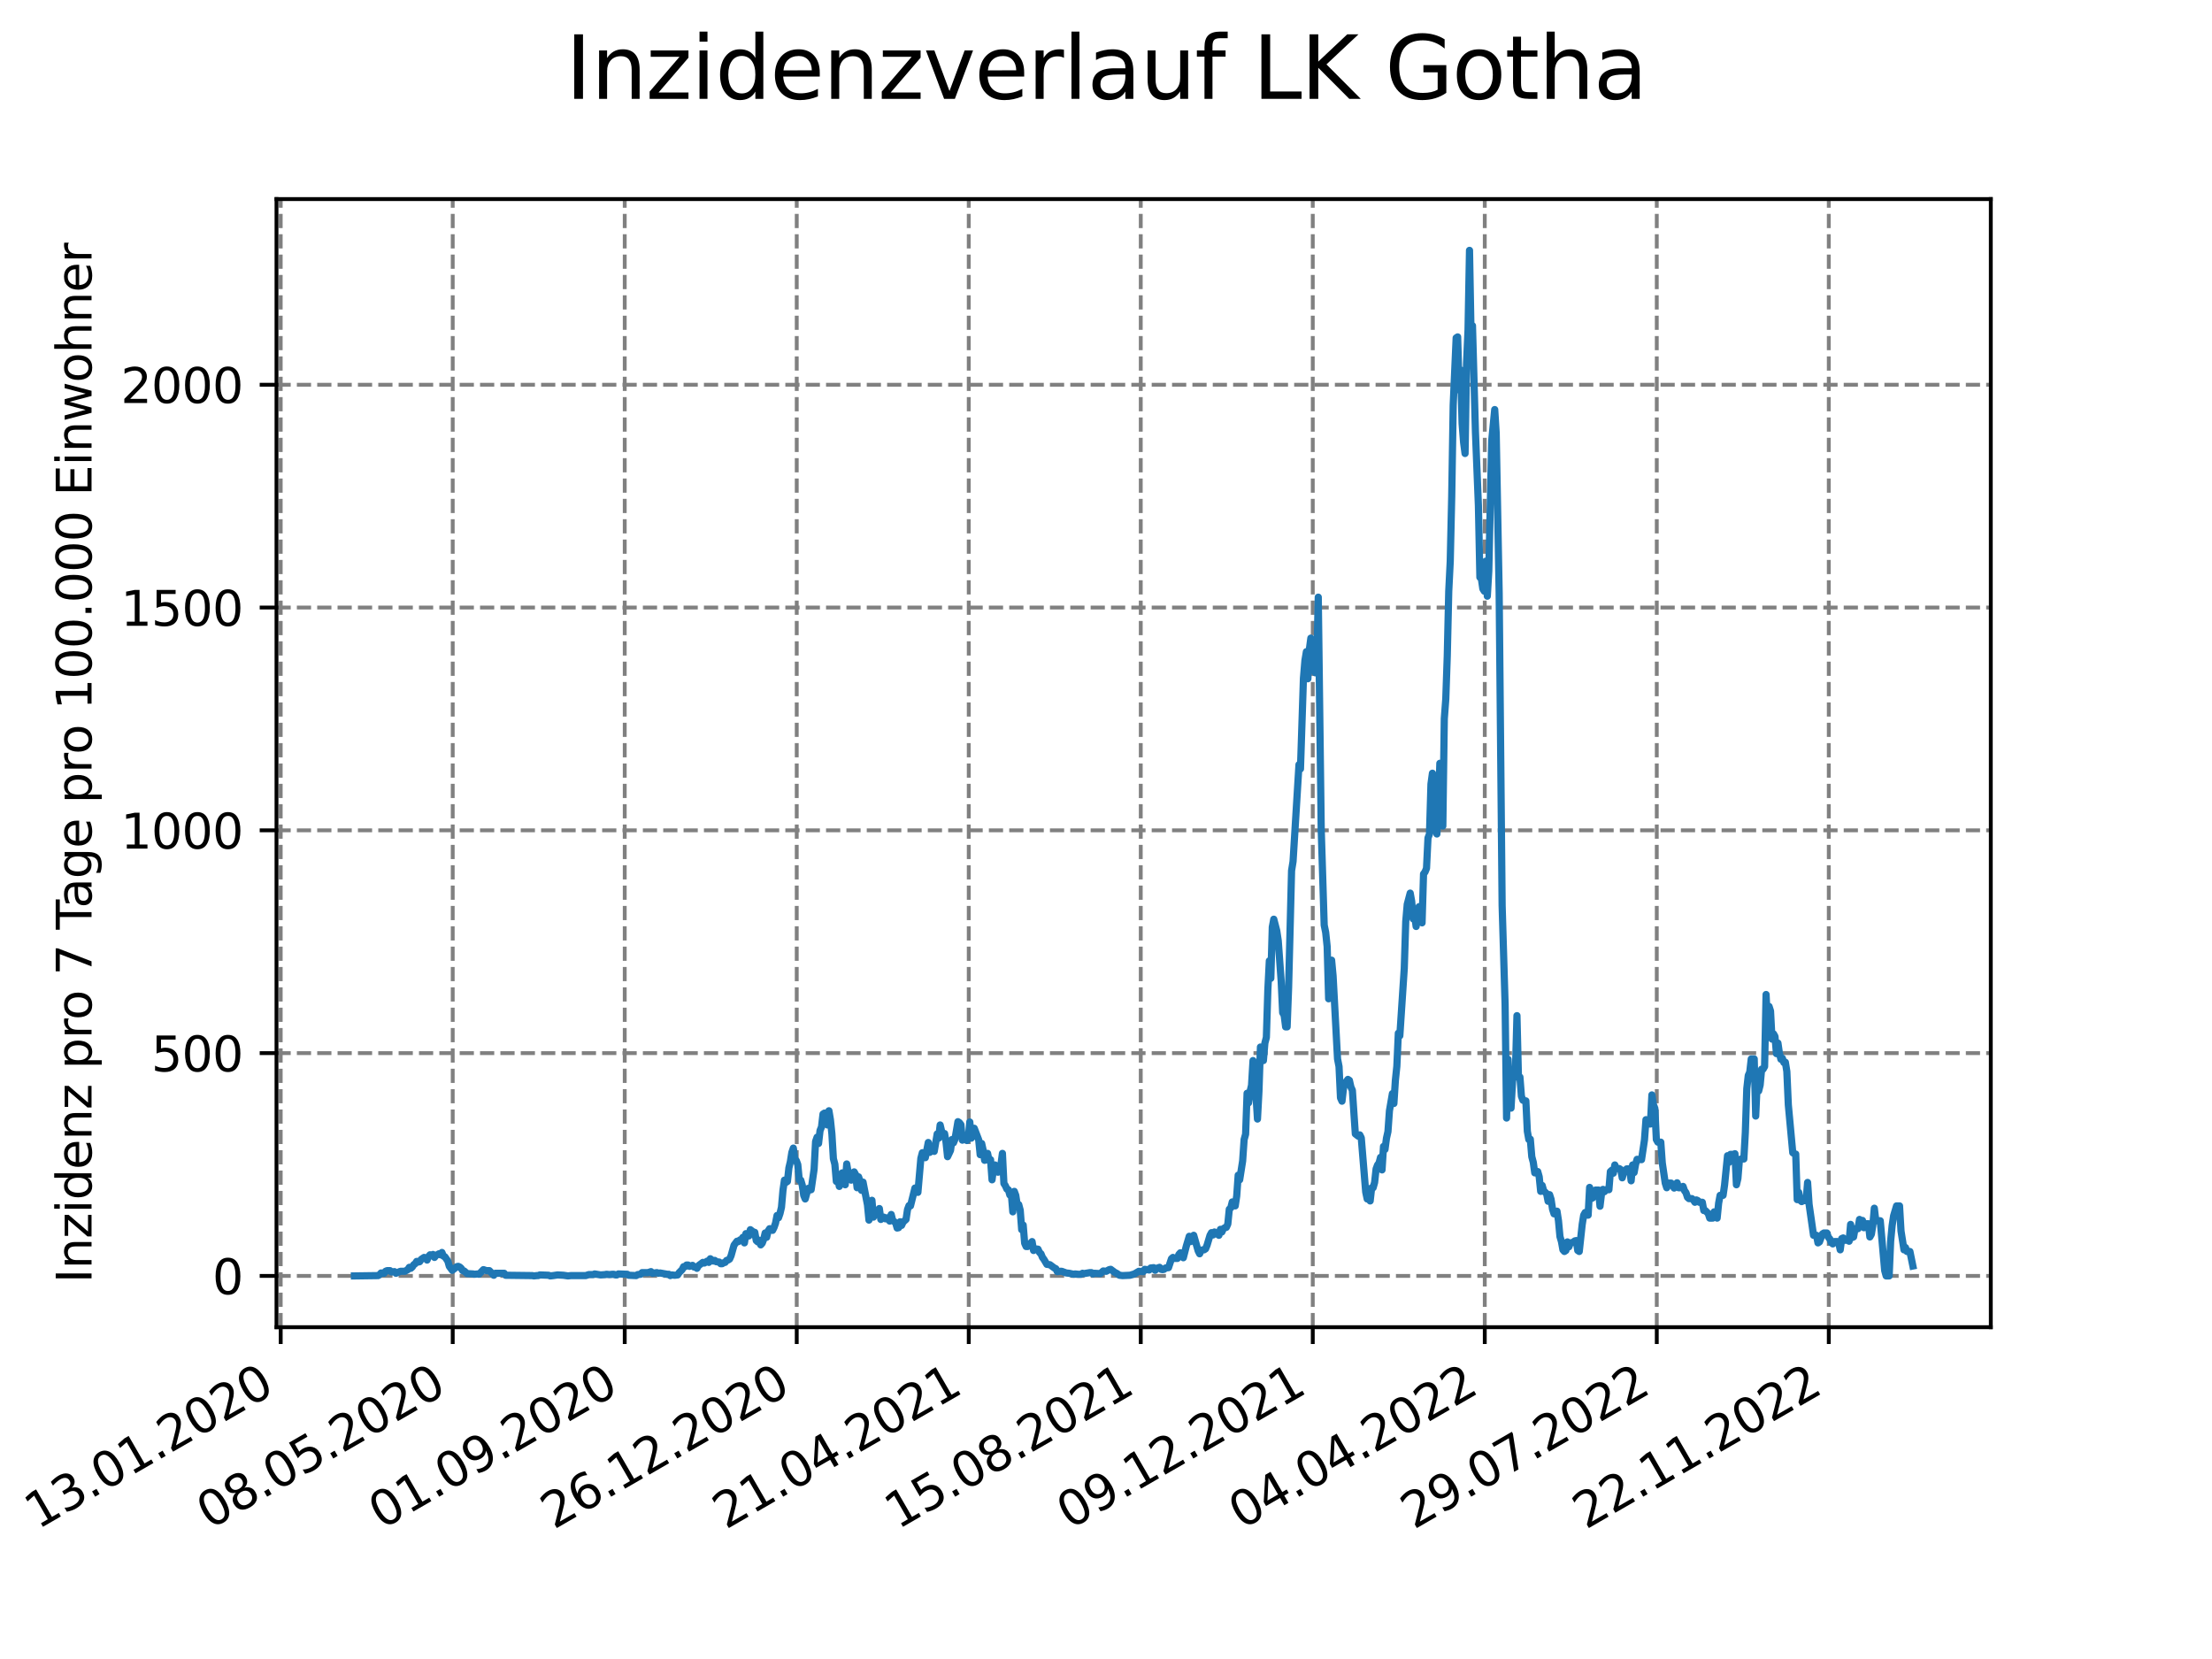 <?xml version="1.0" encoding="utf-8" standalone="no"?>
<!DOCTYPE svg PUBLIC "-//W3C//DTD SVG 1.1//EN"
  "http://www.w3.org/Graphics/SVG/1.1/DTD/svg11.dtd">
<svg xmlns:xlink="http://www.w3.org/1999/xlink" width="460.8pt" height="345.6pt" viewBox="0 0 460.8 345.6" xmlns="http://www.w3.org/2000/svg" version="1.1">
 <defs>
  <style type="text/css">*{stroke-linejoin: round; stroke-linecap: butt}</style>
 </defs>
 <g id="figure_1">
  <g id="patch_1">
   <path d="M 0 345.6 
L 460.8 345.6 
L 460.8 0 
L 0 0 
z
" style="fill: #ffffff"/>
  </g>
  <g id="axes_1">
   <g id="patch_2">
    <path d="M 57.6 276.48 
L 414.72 276.48 
L 414.72 41.472 
L 57.6 41.472 
z
" style="fill: #ffffff"/>
   </g>
   <g id="matplotlib.axis_1">
    <g id="xtick_1">
     <g id="line2d_1">
      <path d="M 58.478 276.48 
L 58.478 41.472 
" clip-path="url(#p2654a77646)" style="fill: none; stroke-dasharray: 2.96,1.28; stroke-dashoffset: 0; stroke: #808080; stroke-width: 0.8"/>
     </g>
     <g id="line2d_2">
      <defs>
       <path id="m4f99390a90" d="M 0 0 
L 0 3.5 
" style="stroke: #000000; stroke-width: 0.8"/>
      </defs>
      <g>
       <use xlink:href="#m4f99390a90" x="58.478" y="276.48" style="stroke: #000000; stroke-width: 0.8"/>
      </g>
     </g>
     <g id="text_1">
      <!-- 13.01.2020 -->
      <g transform="translate(7.853 318.689) rotate(-30) scale(0.1 -0.1)">
       <defs>
        <path id="DejaVuSans-31" d="M 794 531 
L 1825 531 
L 1825 4091 
L 703 3866 
L 703 4441 
L 1819 4666 
L 2450 4666 
L 2450 531 
L 3481 531 
L 3481 0 
L 794 0 
L 794 531 
z
" transform="scale(0.016)"/>
        <path id="DejaVuSans-33" d="M 2597 2516 
Q 3050 2419 3304 2112 
Q 3559 1806 3559 1356 
Q 3559 666 3084 287 
Q 2609 -91 1734 -91 
Q 1441 -91 1130 -33 
Q 819 25 488 141 
L 488 750 
Q 750 597 1062 519 
Q 1375 441 1716 441 
Q 2309 441 2620 675 
Q 2931 909 2931 1356 
Q 2931 1769 2642 2001 
Q 2353 2234 1838 2234 
L 1294 2234 
L 1294 2753 
L 1863 2753 
Q 2328 2753 2575 2939 
Q 2822 3125 2822 3475 
Q 2822 3834 2567 4026 
Q 2313 4219 1838 4219 
Q 1578 4219 1281 4162 
Q 984 4106 628 3988 
L 628 4550 
Q 988 4650 1302 4700 
Q 1616 4750 1894 4750 
Q 2613 4750 3031 4423 
Q 3450 4097 3450 3541 
Q 3450 3153 3228 2886 
Q 3006 2619 2597 2516 
z
" transform="scale(0.016)"/>
        <path id="DejaVuSans-2e" d="M 684 794 
L 1344 794 
L 1344 0 
L 684 0 
L 684 794 
z
" transform="scale(0.016)"/>
        <path id="DejaVuSans-30" d="M 2034 4250 
Q 1547 4250 1301 3770 
Q 1056 3291 1056 2328 
Q 1056 1369 1301 889 
Q 1547 409 2034 409 
Q 2525 409 2770 889 
Q 3016 1369 3016 2328 
Q 3016 3291 2770 3770 
Q 2525 4250 2034 4250 
z
M 2034 4750 
Q 2819 4750 3233 4129 
Q 3647 3509 3647 2328 
Q 3647 1150 3233 529 
Q 2819 -91 2034 -91 
Q 1250 -91 836 529 
Q 422 1150 422 2328 
Q 422 3509 836 4129 
Q 1250 4750 2034 4750 
z
" transform="scale(0.016)"/>
        <path id="DejaVuSans-32" d="M 1228 531 
L 3431 531 
L 3431 0 
L 469 0 
L 469 531 
Q 828 903 1448 1529 
Q 2069 2156 2228 2338 
Q 2531 2678 2651 2914 
Q 2772 3150 2772 3378 
Q 2772 3750 2511 3984 
Q 2250 4219 1831 4219 
Q 1534 4219 1204 4116 
Q 875 4013 500 3803 
L 500 4441 
Q 881 4594 1212 4672 
Q 1544 4750 1819 4750 
Q 2544 4750 2975 4387 
Q 3406 4025 3406 3419 
Q 3406 3131 3298 2873 
Q 3191 2616 2906 2266 
Q 2828 2175 2409 1742 
Q 1991 1309 1228 531 
z
" transform="scale(0.016)"/>
       </defs>
       <use xlink:href="#DejaVuSans-31"/>
       <use xlink:href="#DejaVuSans-33" x="63.623"/>
       <use xlink:href="#DejaVuSans-2e" x="127.246"/>
       <use xlink:href="#DejaVuSans-30" x="159.033"/>
       <use xlink:href="#DejaVuSans-31" x="222.656"/>
       <use xlink:href="#DejaVuSans-2e" x="286.279"/>
       <use xlink:href="#DejaVuSans-32" x="318.066"/>
       <use xlink:href="#DejaVuSans-30" x="381.689"/>
       <use xlink:href="#DejaVuSans-32" x="445.312"/>
       <use xlink:href="#DejaVuSans-30" x="508.936"/>
      </g>
     </g>
    </g>
    <g id="xtick_2">
     <g id="line2d_3">
      <path d="M 94.31 276.48 
L 94.31 41.472 
" clip-path="url(#p2654a77646)" style="fill: none; stroke-dasharray: 2.96,1.28; stroke-dashoffset: 0; stroke: #808080; stroke-width: 0.8"/>
     </g>
     <g id="line2d_4">
      <g>
       <use xlink:href="#m4f99390a90" x="94.31" y="276.48" style="stroke: #000000; stroke-width: 0.8"/>
      </g>
     </g>
     <g id="text_2">
      <!-- 08.05.2020 -->
      <g transform="translate(43.685 318.689) rotate(-30) scale(0.1 -0.1)">
       <defs>
        <path id="DejaVuSans-38" d="M 2034 2216 
Q 1584 2216 1326 1975 
Q 1069 1734 1069 1313 
Q 1069 891 1326 650 
Q 1584 409 2034 409 
Q 2484 409 2743 651 
Q 3003 894 3003 1313 
Q 3003 1734 2745 1975 
Q 2488 2216 2034 2216 
z
M 1403 2484 
Q 997 2584 770 2862 
Q 544 3141 544 3541 
Q 544 4100 942 4425 
Q 1341 4750 2034 4750 
Q 2731 4750 3128 4425 
Q 3525 4100 3525 3541 
Q 3525 3141 3298 2862 
Q 3072 2584 2669 2484 
Q 3125 2378 3379 2068 
Q 3634 1759 3634 1313 
Q 3634 634 3220 271 
Q 2806 -91 2034 -91 
Q 1263 -91 848 271 
Q 434 634 434 1313 
Q 434 1759 690 2068 
Q 947 2378 1403 2484 
z
M 1172 3481 
Q 1172 3119 1398 2916 
Q 1625 2713 2034 2713 
Q 2441 2713 2670 2916 
Q 2900 3119 2900 3481 
Q 2900 3844 2670 4047 
Q 2441 4250 2034 4250 
Q 1625 4250 1398 4047 
Q 1172 3844 1172 3481 
z
" transform="scale(0.016)"/>
        <path id="DejaVuSans-35" d="M 691 4666 
L 3169 4666 
L 3169 4134 
L 1269 4134 
L 1269 2991 
Q 1406 3038 1543 3061 
Q 1681 3084 1819 3084 
Q 2600 3084 3056 2656 
Q 3513 2228 3513 1497 
Q 3513 744 3044 326 
Q 2575 -91 1722 -91 
Q 1428 -91 1123 -41 
Q 819 9 494 109 
L 494 744 
Q 775 591 1075 516 
Q 1375 441 1709 441 
Q 2250 441 2565 725 
Q 2881 1009 2881 1497 
Q 2881 1984 2565 2268 
Q 2250 2553 1709 2553 
Q 1456 2553 1204 2497 
Q 953 2441 691 2322 
L 691 4666 
z
" transform="scale(0.016)"/>
       </defs>
       <use xlink:href="#DejaVuSans-30"/>
       <use xlink:href="#DejaVuSans-38" x="63.623"/>
       <use xlink:href="#DejaVuSans-2e" x="127.246"/>
       <use xlink:href="#DejaVuSans-30" x="159.033"/>
       <use xlink:href="#DejaVuSans-35" x="222.656"/>
       <use xlink:href="#DejaVuSans-2e" x="286.279"/>
       <use xlink:href="#DejaVuSans-32" x="318.066"/>
       <use xlink:href="#DejaVuSans-30" x="381.689"/>
       <use xlink:href="#DejaVuSans-32" x="445.312"/>
       <use xlink:href="#DejaVuSans-30" x="508.936"/>
      </g>
     </g>
    </g>
    <g id="xtick_3">
     <g id="line2d_5">
      <path d="M 130.143 276.48 
L 130.143 41.472 
" clip-path="url(#p2654a77646)" style="fill: none; stroke-dasharray: 2.96,1.28; stroke-dashoffset: 0; stroke: #808080; stroke-width: 0.8"/>
     </g>
     <g id="line2d_6">
      <g>
       <use xlink:href="#m4f99390a90" x="130.143" y="276.48" style="stroke: #000000; stroke-width: 0.8"/>
      </g>
     </g>
     <g id="text_3">
      <!-- 01.09.2020 -->
      <g transform="translate(79.518 318.689) rotate(-30) scale(0.1 -0.1)">
       <defs>
        <path id="DejaVuSans-39" d="M 703 97 
L 703 672 
Q 941 559 1184 500 
Q 1428 441 1663 441 
Q 2288 441 2617 861 
Q 2947 1281 2994 2138 
Q 2813 1869 2534 1725 
Q 2256 1581 1919 1581 
Q 1219 1581 811 2004 
Q 403 2428 403 3163 
Q 403 3881 828 4315 
Q 1253 4750 1959 4750 
Q 2769 4750 3195 4129 
Q 3622 3509 3622 2328 
Q 3622 1225 3098 567 
Q 2575 -91 1691 -91 
Q 1453 -91 1209 -44 
Q 966 3 703 97 
z
M 1959 2075 
Q 2384 2075 2632 2365 
Q 2881 2656 2881 3163 
Q 2881 3666 2632 3958 
Q 2384 4250 1959 4250 
Q 1534 4250 1286 3958 
Q 1038 3666 1038 3163 
Q 1038 2656 1286 2365 
Q 1534 2075 1959 2075 
z
" transform="scale(0.016)"/>
       </defs>
       <use xlink:href="#DejaVuSans-30"/>
       <use xlink:href="#DejaVuSans-31" x="63.623"/>
       <use xlink:href="#DejaVuSans-2e" x="127.246"/>
       <use xlink:href="#DejaVuSans-30" x="159.033"/>
       <use xlink:href="#DejaVuSans-39" x="222.656"/>
       <use xlink:href="#DejaVuSans-2e" x="286.279"/>
       <use xlink:href="#DejaVuSans-32" x="318.066"/>
       <use xlink:href="#DejaVuSans-30" x="381.689"/>
       <use xlink:href="#DejaVuSans-32" x="445.312"/>
       <use xlink:href="#DejaVuSans-30" x="508.936"/>
      </g>
     </g>
    </g>
    <g id="xtick_4">
     <g id="line2d_7">
      <path d="M 165.975 276.48 
L 165.975 41.472 
" clip-path="url(#p2654a77646)" style="fill: none; stroke-dasharray: 2.96,1.28; stroke-dashoffset: 0; stroke: #808080; stroke-width: 0.8"/>
     </g>
     <g id="line2d_8">
      <g>
       <use xlink:href="#m4f99390a90" x="165.975" y="276.48" style="stroke: #000000; stroke-width: 0.8"/>
      </g>
     </g>
     <g id="text_4">
      <!-- 26.12.2020 -->
      <g transform="translate(115.35 318.689) rotate(-30) scale(0.1 -0.1)">
       <defs>
        <path id="DejaVuSans-36" d="M 2113 2584 
Q 1688 2584 1439 2293 
Q 1191 2003 1191 1497 
Q 1191 994 1439 701 
Q 1688 409 2113 409 
Q 2538 409 2786 701 
Q 3034 994 3034 1497 
Q 3034 2003 2786 2293 
Q 2538 2584 2113 2584 
z
M 3366 4563 
L 3366 3988 
Q 3128 4100 2886 4159 
Q 2644 4219 2406 4219 
Q 1781 4219 1451 3797 
Q 1122 3375 1075 2522 
Q 1259 2794 1537 2939 
Q 1816 3084 2150 3084 
Q 2853 3084 3261 2657 
Q 3669 2231 3669 1497 
Q 3669 778 3244 343 
Q 2819 -91 2113 -91 
Q 1303 -91 875 529 
Q 447 1150 447 2328 
Q 447 3434 972 4092 
Q 1497 4750 2381 4750 
Q 2619 4750 2861 4703 
Q 3103 4656 3366 4563 
z
" transform="scale(0.016)"/>
       </defs>
       <use xlink:href="#DejaVuSans-32"/>
       <use xlink:href="#DejaVuSans-36" x="63.623"/>
       <use xlink:href="#DejaVuSans-2e" x="127.246"/>
       <use xlink:href="#DejaVuSans-31" x="159.033"/>
       <use xlink:href="#DejaVuSans-32" x="222.656"/>
       <use xlink:href="#DejaVuSans-2e" x="286.279"/>
       <use xlink:href="#DejaVuSans-32" x="318.066"/>
       <use xlink:href="#DejaVuSans-30" x="381.689"/>
       <use xlink:href="#DejaVuSans-32" x="445.312"/>
       <use xlink:href="#DejaVuSans-30" x="508.936"/>
      </g>
     </g>
    </g>
    <g id="xtick_5">
     <g id="line2d_9">
      <path d="M 201.808 276.48 
L 201.808 41.472 
" clip-path="url(#p2654a77646)" style="fill: none; stroke-dasharray: 2.96,1.28; stroke-dashoffset: 0; stroke: #808080; stroke-width: 0.8"/>
     </g>
     <g id="line2d_10">
      <g>
       <use xlink:href="#m4f99390a90" x="201.808" y="276.48" style="stroke: #000000; stroke-width: 0.8"/>
      </g>
     </g>
     <g id="text_5">
      <!-- 21.04.2021 -->
      <g transform="translate(151.182 318.689) rotate(-30) scale(0.1 -0.1)">
       <defs>
        <path id="DejaVuSans-34" d="M 2419 4116 
L 825 1625 
L 2419 1625 
L 2419 4116 
z
M 2253 4666 
L 3047 4666 
L 3047 1625 
L 3713 1625 
L 3713 1100 
L 3047 1100 
L 3047 0 
L 2419 0 
L 2419 1100 
L 313 1100 
L 313 1709 
L 2253 4666 
z
" transform="scale(0.016)"/>
       </defs>
       <use xlink:href="#DejaVuSans-32"/>
       <use xlink:href="#DejaVuSans-31" x="63.623"/>
       <use xlink:href="#DejaVuSans-2e" x="127.246"/>
       <use xlink:href="#DejaVuSans-30" x="159.033"/>
       <use xlink:href="#DejaVuSans-34" x="222.656"/>
       <use xlink:href="#DejaVuSans-2e" x="286.279"/>
       <use xlink:href="#DejaVuSans-32" x="318.066"/>
       <use xlink:href="#DejaVuSans-30" x="381.689"/>
       <use xlink:href="#DejaVuSans-32" x="445.312"/>
       <use xlink:href="#DejaVuSans-31" x="508.936"/>
      </g>
     </g>
    </g>
    <g id="xtick_6">
     <g id="line2d_11">
      <path d="M 237.64 276.48 
L 237.64 41.472 
" clip-path="url(#p2654a77646)" style="fill: none; stroke-dasharray: 2.96,1.28; stroke-dashoffset: 0; stroke: #808080; stroke-width: 0.8"/>
     </g>
     <g id="line2d_12">
      <g>
       <use xlink:href="#m4f99390a90" x="237.64" y="276.48" style="stroke: #000000; stroke-width: 0.8"/>
      </g>
     </g>
     <g id="text_6">
      <!-- 15.08.2021 -->
      <g transform="translate(187.015 318.689) rotate(-30) scale(0.1 -0.1)">
       <use xlink:href="#DejaVuSans-31"/>
       <use xlink:href="#DejaVuSans-35" x="63.623"/>
       <use xlink:href="#DejaVuSans-2e" x="127.246"/>
       <use xlink:href="#DejaVuSans-30" x="159.033"/>
       <use xlink:href="#DejaVuSans-38" x="222.656"/>
       <use xlink:href="#DejaVuSans-2e" x="286.279"/>
       <use xlink:href="#DejaVuSans-32" x="318.066"/>
       <use xlink:href="#DejaVuSans-30" x="381.689"/>
       <use xlink:href="#DejaVuSans-32" x="445.312"/>
       <use xlink:href="#DejaVuSans-31" x="508.936"/>
      </g>
     </g>
    </g>
    <g id="xtick_7">
     <g id="line2d_13">
      <path d="M 273.473 276.48 
L 273.473 41.472 
" clip-path="url(#p2654a77646)" style="fill: none; stroke-dasharray: 2.96,1.28; stroke-dashoffset: 0; stroke: #808080; stroke-width: 0.8"/>
     </g>
     <g id="line2d_14">
      <g>
       <use xlink:href="#m4f99390a90" x="273.473" y="276.48" style="stroke: #000000; stroke-width: 0.8"/>
      </g>
     </g>
     <g id="text_7">
      <!-- 09.12.2021 -->
      <g transform="translate(222.847 318.689) rotate(-30) scale(0.1 -0.1)">
       <use xlink:href="#DejaVuSans-30"/>
       <use xlink:href="#DejaVuSans-39" x="63.623"/>
       <use xlink:href="#DejaVuSans-2e" x="127.246"/>
       <use xlink:href="#DejaVuSans-31" x="159.033"/>
       <use xlink:href="#DejaVuSans-32" x="222.656"/>
       <use xlink:href="#DejaVuSans-2e" x="286.279"/>
       <use xlink:href="#DejaVuSans-32" x="318.066"/>
       <use xlink:href="#DejaVuSans-30" x="381.689"/>
       <use xlink:href="#DejaVuSans-32" x="445.312"/>
       <use xlink:href="#DejaVuSans-31" x="508.936"/>
      </g>
     </g>
    </g>
    <g id="xtick_8">
     <g id="line2d_15">
      <path d="M 309.305 276.48 
L 309.305 41.472 
" clip-path="url(#p2654a77646)" style="fill: none; stroke-dasharray: 2.96,1.28; stroke-dashoffset: 0; stroke: #808080; stroke-width: 0.8"/>
     </g>
     <g id="line2d_16">
      <g>
       <use xlink:href="#m4f99390a90" x="309.305" y="276.48" style="stroke: #000000; stroke-width: 0.8"/>
      </g>
     </g>
     <g id="text_8">
      <!-- 04.04.2022 -->
      <g transform="translate(258.68 318.689) rotate(-30) scale(0.1 -0.1)">
       <use xlink:href="#DejaVuSans-30"/>
       <use xlink:href="#DejaVuSans-34" x="63.623"/>
       <use xlink:href="#DejaVuSans-2e" x="127.246"/>
       <use xlink:href="#DejaVuSans-30" x="159.033"/>
       <use xlink:href="#DejaVuSans-34" x="222.656"/>
       <use xlink:href="#DejaVuSans-2e" x="286.279"/>
       <use xlink:href="#DejaVuSans-32" x="318.066"/>
       <use xlink:href="#DejaVuSans-30" x="381.689"/>
       <use xlink:href="#DejaVuSans-32" x="445.312"/>
       <use xlink:href="#DejaVuSans-32" x="508.936"/>
      </g>
     </g>
    </g>
    <g id="xtick_9">
     <g id="line2d_17">
      <path d="M 345.138 276.48 
L 345.138 41.472 
" clip-path="url(#p2654a77646)" style="fill: none; stroke-dasharray: 2.96,1.28; stroke-dashoffset: 0; stroke: #808080; stroke-width: 0.8"/>
     </g>
     <g id="line2d_18">
      <g>
       <use xlink:href="#m4f99390a90" x="345.138" y="276.48" style="stroke: #000000; stroke-width: 0.8"/>
      </g>
     </g>
     <g id="text_9">
      <!-- 29.07.2022 -->
      <g transform="translate(294.512 318.689) rotate(-30) scale(0.1 -0.1)">
       <defs>
        <path id="DejaVuSans-37" d="M 525 4666 
L 3525 4666 
L 3525 4397 
L 1831 0 
L 1172 0 
L 2766 4134 
L 525 4134 
L 525 4666 
z
" transform="scale(0.016)"/>
       </defs>
       <use xlink:href="#DejaVuSans-32"/>
       <use xlink:href="#DejaVuSans-39" x="63.623"/>
       <use xlink:href="#DejaVuSans-2e" x="127.246"/>
       <use xlink:href="#DejaVuSans-30" x="159.033"/>
       <use xlink:href="#DejaVuSans-37" x="222.656"/>
       <use xlink:href="#DejaVuSans-2e" x="286.279"/>
       <use xlink:href="#DejaVuSans-32" x="318.066"/>
       <use xlink:href="#DejaVuSans-30" x="381.689"/>
       <use xlink:href="#DejaVuSans-32" x="445.312"/>
       <use xlink:href="#DejaVuSans-32" x="508.936"/>
      </g>
     </g>
    </g>
    <g id="xtick_10">
     <g id="line2d_19">
      <path d="M 380.97 276.48 
L 380.97 41.472 
" clip-path="url(#p2654a77646)" style="fill: none; stroke-dasharray: 2.96,1.28; stroke-dashoffset: 0; stroke: #808080; stroke-width: 0.8"/>
     </g>
     <g id="line2d_20">
      <g>
       <use xlink:href="#m4f99390a90" x="380.97" y="276.48" style="stroke: #000000; stroke-width: 0.8"/>
      </g>
     </g>
     <g id="text_10">
      <!-- 22.11.2022 -->
      <g transform="translate(330.345 318.689) rotate(-30) scale(0.1 -0.1)">
       <use xlink:href="#DejaVuSans-32"/>
       <use xlink:href="#DejaVuSans-32" x="63.623"/>
       <use xlink:href="#DejaVuSans-2e" x="127.246"/>
       <use xlink:href="#DejaVuSans-31" x="159.033"/>
       <use xlink:href="#DejaVuSans-31" x="222.656"/>
       <use xlink:href="#DejaVuSans-2e" x="286.279"/>
       <use xlink:href="#DejaVuSans-32" x="318.066"/>
       <use xlink:href="#DejaVuSans-30" x="381.689"/>
       <use xlink:href="#DejaVuSans-32" x="445.312"/>
       <use xlink:href="#DejaVuSans-32" x="508.936"/>
      </g>
     </g>
    </g>
   </g>
   <g id="matplotlib.axis_2">
    <g id="ytick_1">
     <g id="line2d_21">
      <path d="M 57.6 265.798 
L 414.72 265.798 
" clip-path="url(#p2654a77646)" style="fill: none; stroke-dasharray: 2.96,1.28; stroke-dashoffset: 0; stroke: #808080; stroke-width: 0.8"/>
     </g>
     <g id="line2d_22">
      <defs>
       <path id="m97e966d75f" d="M 0 0 
L -3.5 0 
" style="stroke: #000000; stroke-width: 0.8"/>
      </defs>
      <g>
       <use xlink:href="#m97e966d75f" x="57.6" y="265.798" style="stroke: #000000; stroke-width: 0.8"/>
      </g>
     </g>
     <g id="text_11">
      <!-- 0 -->
      <g transform="translate(44.237 269.597) scale(0.1 -0.1)">
       <use xlink:href="#DejaVuSans-30"/>
      </g>
     </g>
    </g>
    <g id="ytick_2">
     <g id="line2d_23">
      <path d="M 57.6 219.385 
L 414.72 219.385 
" clip-path="url(#p2654a77646)" style="fill: none; stroke-dasharray: 2.96,1.28; stroke-dashoffset: 0; stroke: #808080; stroke-width: 0.8"/>
     </g>
     <g id="line2d_24">
      <g>
       <use xlink:href="#m97e966d75f" x="57.6" y="219.385" style="stroke: #000000; stroke-width: 0.8"/>
      </g>
     </g>
     <g id="text_12">
      <!-- 500 -->
      <g transform="translate(31.512 223.184) scale(0.1 -0.1)">
       <use xlink:href="#DejaVuSans-35"/>
       <use xlink:href="#DejaVuSans-30" x="63.623"/>
       <use xlink:href="#DejaVuSans-30" x="127.246"/>
      </g>
     </g>
    </g>
    <g id="ytick_3">
     <g id="line2d_25">
      <path d="M 57.6 172.973 
L 414.72 172.973 
" clip-path="url(#p2654a77646)" style="fill: none; stroke-dasharray: 2.96,1.28; stroke-dashoffset: 0; stroke: #808080; stroke-width: 0.8"/>
     </g>
     <g id="line2d_26">
      <g>
       <use xlink:href="#m97e966d75f" x="57.6" y="172.973" style="stroke: #000000; stroke-width: 0.8"/>
      </g>
     </g>
     <g id="text_13">
      <!-- 1000 -->
      <g transform="translate(25.15 176.772) scale(0.1 -0.1)">
       <use xlink:href="#DejaVuSans-31"/>
       <use xlink:href="#DejaVuSans-30" x="63.623"/>
       <use xlink:href="#DejaVuSans-30" x="127.246"/>
       <use xlink:href="#DejaVuSans-30" x="190.869"/>
      </g>
     </g>
    </g>
    <g id="ytick_4">
     <g id="line2d_27">
      <path d="M 57.6 126.56 
L 414.72 126.56 
" clip-path="url(#p2654a77646)" style="fill: none; stroke-dasharray: 2.96,1.28; stroke-dashoffset: 0; stroke: #808080; stroke-width: 0.8"/>
     </g>
     <g id="line2d_28">
      <g>
       <use xlink:href="#m97e966d75f" x="57.6" y="126.56" style="stroke: #000000; stroke-width: 0.8"/>
      </g>
     </g>
     <g id="text_14">
      <!-- 1500 -->
      <g transform="translate(25.15 130.359) scale(0.1 -0.1)">
       <use xlink:href="#DejaVuSans-31"/>
       <use xlink:href="#DejaVuSans-35" x="63.623"/>
       <use xlink:href="#DejaVuSans-30" x="127.246"/>
       <use xlink:href="#DejaVuSans-30" x="190.869"/>
      </g>
     </g>
    </g>
    <g id="ytick_5">
     <g id="line2d_29">
      <path d="M 57.6 80.147 
L 414.72 80.147 
" clip-path="url(#p2654a77646)" style="fill: none; stroke-dasharray: 2.96,1.28; stroke-dashoffset: 0; stroke: #808080; stroke-width: 0.8"/>
     </g>
     <g id="line2d_30">
      <g>
       <use xlink:href="#m97e966d75f" x="57.6" y="80.147" style="stroke: #000000; stroke-width: 0.8"/>
      </g>
     </g>
     <g id="text_15">
      <!-- 2000 -->
      <g transform="translate(25.15 83.947) scale(0.1 -0.1)">
       <use xlink:href="#DejaVuSans-32"/>
       <use xlink:href="#DejaVuSans-30" x="63.623"/>
       <use xlink:href="#DejaVuSans-30" x="127.246"/>
       <use xlink:href="#DejaVuSans-30" x="190.869"/>
      </g>
     </g>
    </g>
    <g id="text_16">
     <!-- Inzidenz pro 7 Tage pro 100.000 Einwohner -->
     <g transform="translate(19.07 267.301) rotate(-90) scale(0.1 -0.1)">
      <defs>
       <path id="DejaVuSans-49" d="M 628 4666 
L 1259 4666 
L 1259 0 
L 628 0 
L 628 4666 
z
" transform="scale(0.016)"/>
       <path id="DejaVuSans-6e" d="M 3513 2113 
L 3513 0 
L 2938 0 
L 2938 2094 
Q 2938 2591 2744 2837 
Q 2550 3084 2163 3084 
Q 1697 3084 1428 2787 
Q 1159 2491 1159 1978 
L 1159 0 
L 581 0 
L 581 3500 
L 1159 3500 
L 1159 2956 
Q 1366 3272 1645 3428 
Q 1925 3584 2291 3584 
Q 2894 3584 3203 3211 
Q 3513 2838 3513 2113 
z
" transform="scale(0.016)"/>
       <path id="DejaVuSans-7a" d="M 353 3500 
L 3084 3500 
L 3084 2975 
L 922 459 
L 3084 459 
L 3084 0 
L 275 0 
L 275 525 
L 2438 3041 
L 353 3041 
L 353 3500 
z
" transform="scale(0.016)"/>
       <path id="DejaVuSans-69" d="M 603 3500 
L 1178 3500 
L 1178 0 
L 603 0 
L 603 3500 
z
M 603 4863 
L 1178 4863 
L 1178 4134 
L 603 4134 
L 603 4863 
z
" transform="scale(0.016)"/>
       <path id="DejaVuSans-64" d="M 2906 2969 
L 2906 4863 
L 3481 4863 
L 3481 0 
L 2906 0 
L 2906 525 
Q 2725 213 2448 61 
Q 2172 -91 1784 -91 
Q 1150 -91 751 415 
Q 353 922 353 1747 
Q 353 2572 751 3078 
Q 1150 3584 1784 3584 
Q 2172 3584 2448 3432 
Q 2725 3281 2906 2969 
z
M 947 1747 
Q 947 1113 1208 752 
Q 1469 391 1925 391 
Q 2381 391 2643 752 
Q 2906 1113 2906 1747 
Q 2906 2381 2643 2742 
Q 2381 3103 1925 3103 
Q 1469 3103 1208 2742 
Q 947 2381 947 1747 
z
" transform="scale(0.016)"/>
       <path id="DejaVuSans-65" d="M 3597 1894 
L 3597 1613 
L 953 1613 
Q 991 1019 1311 708 
Q 1631 397 2203 397 
Q 2534 397 2845 478 
Q 3156 559 3463 722 
L 3463 178 
Q 3153 47 2828 -22 
Q 2503 -91 2169 -91 
Q 1331 -91 842 396 
Q 353 884 353 1716 
Q 353 2575 817 3079 
Q 1281 3584 2069 3584 
Q 2775 3584 3186 3129 
Q 3597 2675 3597 1894 
z
M 3022 2063 
Q 3016 2534 2758 2815 
Q 2500 3097 2075 3097 
Q 1594 3097 1305 2825 
Q 1016 2553 972 2059 
L 3022 2063 
z
" transform="scale(0.016)"/>
       <path id="DejaVuSans-20" transform="scale(0.016)"/>
       <path id="DejaVuSans-70" d="M 1159 525 
L 1159 -1331 
L 581 -1331 
L 581 3500 
L 1159 3500 
L 1159 2969 
Q 1341 3281 1617 3432 
Q 1894 3584 2278 3584 
Q 2916 3584 3314 3078 
Q 3713 2572 3713 1747 
Q 3713 922 3314 415 
Q 2916 -91 2278 -91 
Q 1894 -91 1617 61 
Q 1341 213 1159 525 
z
M 3116 1747 
Q 3116 2381 2855 2742 
Q 2594 3103 2138 3103 
Q 1681 3103 1420 2742 
Q 1159 2381 1159 1747 
Q 1159 1113 1420 752 
Q 1681 391 2138 391 
Q 2594 391 2855 752 
Q 3116 1113 3116 1747 
z
" transform="scale(0.016)"/>
       <path id="DejaVuSans-72" d="M 2631 2963 
Q 2534 3019 2420 3045 
Q 2306 3072 2169 3072 
Q 1681 3072 1420 2755 
Q 1159 2438 1159 1844 
L 1159 0 
L 581 0 
L 581 3500 
L 1159 3500 
L 1159 2956 
Q 1341 3275 1631 3429 
Q 1922 3584 2338 3584 
Q 2397 3584 2469 3576 
Q 2541 3569 2628 3553 
L 2631 2963 
z
" transform="scale(0.016)"/>
       <path id="DejaVuSans-6f" d="M 1959 3097 
Q 1497 3097 1228 2736 
Q 959 2375 959 1747 
Q 959 1119 1226 758 
Q 1494 397 1959 397 
Q 2419 397 2687 759 
Q 2956 1122 2956 1747 
Q 2956 2369 2687 2733 
Q 2419 3097 1959 3097 
z
M 1959 3584 
Q 2709 3584 3137 3096 
Q 3566 2609 3566 1747 
Q 3566 888 3137 398 
Q 2709 -91 1959 -91 
Q 1206 -91 779 398 
Q 353 888 353 1747 
Q 353 2609 779 3096 
Q 1206 3584 1959 3584 
z
" transform="scale(0.016)"/>
       <path id="DejaVuSans-54" d="M -19 4666 
L 3928 4666 
L 3928 4134 
L 2272 4134 
L 2272 0 
L 1638 0 
L 1638 4134 
L -19 4134 
L -19 4666 
z
" transform="scale(0.016)"/>
       <path id="DejaVuSans-61" d="M 2194 1759 
Q 1497 1759 1228 1600 
Q 959 1441 959 1056 
Q 959 750 1161 570 
Q 1363 391 1709 391 
Q 2188 391 2477 730 
Q 2766 1069 2766 1631 
L 2766 1759 
L 2194 1759 
z
M 3341 1997 
L 3341 0 
L 2766 0 
L 2766 531 
Q 2569 213 2275 61 
Q 1981 -91 1556 -91 
Q 1019 -91 701 211 
Q 384 513 384 1019 
Q 384 1609 779 1909 
Q 1175 2209 1959 2209 
L 2766 2209 
L 2766 2266 
Q 2766 2663 2505 2880 
Q 2244 3097 1772 3097 
Q 1472 3097 1187 3025 
Q 903 2953 641 2809 
L 641 3341 
Q 956 3463 1253 3523 
Q 1550 3584 1831 3584 
Q 2591 3584 2966 3190 
Q 3341 2797 3341 1997 
z
" transform="scale(0.016)"/>
       <path id="DejaVuSans-67" d="M 2906 1791 
Q 2906 2416 2648 2759 
Q 2391 3103 1925 3103 
Q 1463 3103 1205 2759 
Q 947 2416 947 1791 
Q 947 1169 1205 825 
Q 1463 481 1925 481 
Q 2391 481 2648 825 
Q 2906 1169 2906 1791 
z
M 3481 434 
Q 3481 -459 3084 -895 
Q 2688 -1331 1869 -1331 
Q 1566 -1331 1297 -1286 
Q 1028 -1241 775 -1147 
L 775 -588 
Q 1028 -725 1275 -790 
Q 1522 -856 1778 -856 
Q 2344 -856 2625 -561 
Q 2906 -266 2906 331 
L 2906 616 
Q 2728 306 2450 153 
Q 2172 0 1784 0 
Q 1141 0 747 490 
Q 353 981 353 1791 
Q 353 2603 747 3093 
Q 1141 3584 1784 3584 
Q 2172 3584 2450 3431 
Q 2728 3278 2906 2969 
L 2906 3500 
L 3481 3500 
L 3481 434 
z
" transform="scale(0.016)"/>
       <path id="DejaVuSans-45" d="M 628 4666 
L 3578 4666 
L 3578 4134 
L 1259 4134 
L 1259 2753 
L 3481 2753 
L 3481 2222 
L 1259 2222 
L 1259 531 
L 3634 531 
L 3634 0 
L 628 0 
L 628 4666 
z
" transform="scale(0.016)"/>
       <path id="DejaVuSans-77" d="M 269 3500 
L 844 3500 
L 1563 769 
L 2278 3500 
L 2956 3500 
L 3675 769 
L 4391 3500 
L 4966 3500 
L 4050 0 
L 3372 0 
L 2619 2869 
L 1863 0 
L 1184 0 
L 269 3500 
z
" transform="scale(0.016)"/>
       <path id="DejaVuSans-68" d="M 3513 2113 
L 3513 0 
L 2938 0 
L 2938 2094 
Q 2938 2591 2744 2837 
Q 2550 3084 2163 3084 
Q 1697 3084 1428 2787 
Q 1159 2491 1159 1978 
L 1159 0 
L 581 0 
L 581 4863 
L 1159 4863 
L 1159 2956 
Q 1366 3272 1645 3428 
Q 1925 3584 2291 3584 
Q 2894 3584 3203 3211 
Q 3513 2838 3513 2113 
z
" transform="scale(0.016)"/>
      </defs>
      <use xlink:href="#DejaVuSans-49"/>
      <use xlink:href="#DejaVuSans-6e" x="29.492"/>
      <use xlink:href="#DejaVuSans-7a" x="92.871"/>
      <use xlink:href="#DejaVuSans-69" x="145.361"/>
      <use xlink:href="#DejaVuSans-64" x="173.145"/>
      <use xlink:href="#DejaVuSans-65" x="236.621"/>
      <use xlink:href="#DejaVuSans-6e" x="298.145"/>
      <use xlink:href="#DejaVuSans-7a" x="361.523"/>
      <use xlink:href="#DejaVuSans-20" x="414.014"/>
      <use xlink:href="#DejaVuSans-70" x="445.801"/>
      <use xlink:href="#DejaVuSans-72" x="509.277"/>
      <use xlink:href="#DejaVuSans-6f" x="548.141"/>
      <use xlink:href="#DejaVuSans-20" x="609.322"/>
      <use xlink:href="#DejaVuSans-37" x="641.109"/>
      <use xlink:href="#DejaVuSans-20" x="704.732"/>
      <use xlink:href="#DejaVuSans-54" x="736.52"/>
      <use xlink:href="#DejaVuSans-61" x="781.104"/>
      <use xlink:href="#DejaVuSans-67" x="842.383"/>
      <use xlink:href="#DejaVuSans-65" x="905.859"/>
      <use xlink:href="#DejaVuSans-20" x="967.383"/>
      <use xlink:href="#DejaVuSans-70" x="999.17"/>
      <use xlink:href="#DejaVuSans-72" x="1062.646"/>
      <use xlink:href="#DejaVuSans-6f" x="1101.51"/>
      <use xlink:href="#DejaVuSans-20" x="1162.691"/>
      <use xlink:href="#DejaVuSans-31" x="1194.479"/>
      <use xlink:href="#DejaVuSans-30" x="1258.102"/>
      <use xlink:href="#DejaVuSans-30" x="1321.725"/>
      <use xlink:href="#DejaVuSans-2e" x="1385.348"/>
      <use xlink:href="#DejaVuSans-30" x="1417.135"/>
      <use xlink:href="#DejaVuSans-30" x="1480.758"/>
      <use xlink:href="#DejaVuSans-30" x="1544.381"/>
      <use xlink:href="#DejaVuSans-20" x="1608.004"/>
      <use xlink:href="#DejaVuSans-45" x="1639.791"/>
      <use xlink:href="#DejaVuSans-69" x="1702.975"/>
      <use xlink:href="#DejaVuSans-6e" x="1730.758"/>
      <use xlink:href="#DejaVuSans-77" x="1794.137"/>
      <use xlink:href="#DejaVuSans-6f" x="1875.924"/>
      <use xlink:href="#DejaVuSans-68" x="1937.105"/>
      <use xlink:href="#DejaVuSans-6e" x="2000.484"/>
      <use xlink:href="#DejaVuSans-65" x="2063.863"/>
      <use xlink:href="#DejaVuSans-72" x="2125.387"/>
     </g>
    </g>
   </g>
   <g id="line2d_31">
    <path d="M 73.833 265.798 
L 78.775 265.729 
L 79.084 265.523 
L 79.393 265.179 
L 80.011 265.247 
L 80.32 264.835 
L 80.629 264.697 
L 81.246 264.697 
L 81.555 264.972 
L 82.173 264.903 
L 82.482 265.247 
L 83.409 264.835 
L 84.335 264.835 
L 84.953 264.49 
L 85.262 264.009 
L 85.571 264.215 
L 85.88 263.94 
L 86.189 263.458 
L 86.498 263.252 
L 86.807 262.77 
L 87.115 262.908 
L 87.424 262.839 
L 87.733 262.358 
L 88.351 261.945 
L 88.66 262.082 
L 88.969 262.495 
L 89.278 261.738 
L 89.587 261.394 
L 89.896 261.601 
L 90.204 261.325 
L 90.513 261.945 
L 90.822 261.532 
L 91.44 261.188 
L 91.749 261.394 
L 92.058 260.913 
L 92.367 261.669 
L 92.676 261.807 
L 93.293 262.702 
L 93.602 263.802 
L 94.22 264.628 
L 94.838 264.146 
L 95.147 263.871 
L 95.456 263.802 
L 95.765 263.94 
L 96.074 264.215 
L 96.382 264.697 
L 96.691 264.766 
L 97.309 265.316 
L 98.545 265.385 
L 98.854 265.454 
L 99.471 265.385 
L 99.78 265.454 
L 100.707 264.49 
L 101.325 264.697 
L 101.943 264.697 
L 102.869 265.66 
L 103.178 265.247 
L 105.032 265.247 
L 105.341 265.66 
L 110.901 265.729 
L 111.21 265.798 
L 111.828 265.729 
L 112.136 265.729 
L 112.445 265.591 
L 114.299 265.66 
L 114.608 265.798 
L 115.225 265.729 
L 116.152 265.591 
L 117.388 265.66 
L 118.314 265.798 
L 118.932 265.729 
L 122.021 265.729 
L 122.639 265.523 
L 123.566 265.523 
L 123.875 265.385 
L 125.11 265.591 
L 126.037 265.523 
L 126.346 265.454 
L 126.964 265.523 
L 127.581 265.454 
L 127.89 265.454 
L 128.199 265.591 
L 128.508 265.591 
L 128.817 265.385 
L 130.67 265.454 
L 130.979 265.66 
L 132.524 265.729 
L 132.833 265.523 
L 133.451 265.454 
L 133.759 265.11 
L 134.995 265.11 
L 135.613 264.903 
L 135.922 265.247 
L 136.848 265.11 
L 137.157 265.247 
L 137.466 265.179 
L 139.011 265.454 
L 139.32 265.454 
L 139.629 265.729 
L 139.937 265.591 
L 140.555 265.66 
L 141.173 265.591 
L 141.482 265.11 
L 142.1 264.49 
L 142.409 263.871 
L 142.718 263.871 
L 143.026 263.527 
L 143.335 263.527 
L 143.644 263.802 
L 144.262 263.596 
L 144.571 263.94 
L 144.88 263.94 
L 145.189 264.215 
L 145.498 263.665 
L 146.424 262.977 
L 146.733 263.114 
L 147.351 262.702 
L 147.66 262.977 
L 147.969 262.22 
L 148.587 262.702 
L 148.896 262.564 
L 149.204 262.839 
L 149.822 262.908 
L 150.131 263.252 
L 150.44 263.252 
L 150.749 263.046 
L 151.058 262.977 
L 151.367 262.564 
L 151.676 262.495 
L 151.985 262.289 
L 152.293 261.601 
L 152.911 259.399 
L 153.529 258.573 
L 153.838 258.642 
L 154.147 258.298 
L 154.456 258.229 
L 154.765 257.747 
L 155.074 258.917 
L 155.382 256.991 
L 156 257.472 
L 156.309 256.165 
L 156.927 256.647 
L 157.236 256.715 
L 157.545 258.436 
L 157.854 258.711 
L 158.163 258.367 
L 158.471 259.33 
L 158.78 258.986 
L 159.089 258.16 
L 159.398 256.853 
L 159.707 257.747 
L 160.016 256.44 
L 160.325 255.959 
L 160.634 256.027 
L 160.943 256.303 
L 161.252 255.683 
L 161.561 254.789 
L 161.869 253.206 
L 162.178 253.688 
L 162.487 252.793 
L 162.796 251.486 
L 163.105 247.977 
L 163.414 245.844 
L 163.723 246.326 
L 164.032 246.119 
L 164.341 243.298 
L 164.65 241.991 
L 164.958 240.064 
L 165.267 239.17 
L 165.576 241.578 
L 165.885 241.784 
L 166.194 242.61 
L 166.503 245.844 
L 166.812 245.844 
L 167.121 246.876 
L 167.43 249.009 
L 167.739 249.766 
L 168.356 247.564 
L 168.665 247.908 
L 168.974 247.839 
L 169.592 243.573 
L 169.901 237.794 
L 170.21 236.899 
L 170.519 238.206 
L 170.828 235.523 
L 171.136 234.766 
L 171.445 232.083 
L 171.754 231.876 
L 172.372 234.353 
L 172.681 231.395 
L 172.99 233.252 
L 173.299 236.211 
L 173.608 241.372 
L 173.917 242.541 
L 174.225 246.119 
L 174.534 245.431 
L 174.843 247.151 
L 175.152 244.881 
L 175.461 244.33 
L 175.77 245.982 
L 176.079 246.807 
L 176.388 242.472 
L 176.697 244.33 
L 177.006 244.261 
L 177.314 245.844 
L 177.623 245.225 
L 177.932 244.124 
L 178.241 244.674 
L 178.55 247.427 
L 178.859 245.156 
L 179.168 246.05 
L 179.477 247.977 
L 179.786 246.257 
L 180.712 251.004 
L 181.021 254.17 
L 181.639 250.041 
L 181.948 253.55 
L 182.566 252.243 
L 182.875 252.656 
L 183.184 251.761 
L 183.492 254.032 
L 183.801 253.688 
L 184.11 253.55 
L 184.419 253.894 
L 184.728 253.688 
L 185.346 254.376 
L 185.655 253 
L 185.964 254.238 
L 186.581 254.72 
L 186.89 255.821 
L 187.199 255.752 
L 187.508 254.514 
L 187.817 255.27 
L 188.126 254.582 
L 188.744 254.032 
L 189.053 251.968 
L 189.362 251.142 
L 189.67 251.211 
L 190.597 247.495 
L 191.215 248.39 
L 191.833 241.303 
L 192.142 240.133 
L 192.451 240.477 
L 192.759 241.165 
L 193.377 238 
L 193.686 240.064 
L 193.995 239.376 
L 194.304 239.239 
L 194.613 239.858 
L 195.231 236.211 
L 195.54 237.106 
L 195.848 234.353 
L 196.157 235.661 
L 196.466 236.211 
L 196.775 236.142 
L 197.084 238 
L 197.393 240.959 
L 198.011 239.651 
L 198.32 237.381 
L 198.629 238.069 
L 198.937 237.312 
L 199.555 233.665 
L 199.864 233.872 
L 200.173 234.285 
L 200.482 237.518 
L 201.1 236.899 
L 201.409 237.587 
L 201.718 237.037 
L 202.026 233.734 
L 202.335 237.106 
L 202.644 236.28 
L 202.953 235.041 
L 203.88 237.45 
L 204.189 240.546 
L 204.498 238.206 
L 204.807 239.583 
L 205.115 241.716 
L 205.424 240.684 
L 205.733 240.271 
L 206.042 241.784 
L 206.351 241.578 
L 206.66 245.775 
L 206.969 243.367 
L 207.278 242.679 
L 207.896 244.193 
L 208.204 243.023 
L 208.513 242.61 
L 208.822 240.271 
L 209.131 246.532 
L 209.44 247.014 
L 209.749 247.702 
L 210.058 247.839 
L 210.367 248.94 
L 210.676 248.665 
L 210.985 252.449 
L 211.294 248.183 
L 211.602 249.009 
L 211.911 251.004 
L 212.22 250.936 
L 212.529 252.105 
L 212.838 256.165 
L 213.147 255.202 
L 213.456 258.986 
L 213.765 259.674 
L 214.074 259.674 
L 215 258.642 
L 215.309 260.5 
L 215.618 260.156 
L 216.236 260.225 
L 216.545 260.913 
L 216.854 261.188 
L 217.163 261.945 
L 217.472 262.358 
L 218.089 263.39 
L 218.707 263.458 
L 219.634 264.146 
L 219.943 264.284 
L 220.252 264.903 
L 220.869 264.835 
L 221.178 264.835 
L 222.105 265.179 
L 222.723 265.247 
L 223.65 265.454 
L 223.958 265.385 
L 224.576 265.454 
L 225.194 265.454 
L 225.503 265.247 
L 225.812 265.316 
L 227.047 265.11 
L 227.356 265.11 
L 227.665 265.385 
L 227.974 265.247 
L 229.21 265.316 
L 229.828 264.766 
L 230.445 264.835 
L 231.063 264.49 
L 231.372 264.422 
L 232.299 265.11 
L 232.608 265.247 
L 233.225 265.66 
L 233.843 265.729 
L 235.388 265.66 
L 236.314 265.385 
L 237.241 264.835 
L 238.168 264.903 
L 238.477 264.422 
L 239.403 264.559 
L 239.712 264.146 
L 240.33 264.078 
L 240.639 264.628 
L 240.948 264.215 
L 241.566 264.009 
L 241.875 264.422 
L 242.184 264.49 
L 242.492 264.422 
L 242.801 264.146 
L 243.419 264.078 
L 244.037 262.22 
L 244.346 261.945 
L 244.655 262.151 
L 245.273 262.151 
L 245.581 261.325 
L 245.89 260.981 
L 246.199 261.738 
L 246.508 262.013 
L 247.126 259.605 
L 247.744 257.541 
L 248.053 258.642 
L 248.362 257.679 
L 248.67 257.335 
L 249.597 260.569 
L 249.906 261.188 
L 250.215 260.5 
L 250.524 260.362 
L 250.833 260.362 
L 251.142 260.156 
L 251.451 259.399 
L 252.068 257.335 
L 252.377 256.784 
L 252.686 257.266 
L 252.995 256.647 
L 253.922 257.335 
L 254.231 256.096 
L 254.54 256.647 
L 254.848 255.959 
L 255.157 255.752 
L 255.466 255.683 
L 255.775 254.995 
L 256.084 251.899 
L 256.393 251.624 
L 256.702 250.385 
L 257.011 250.454 
L 257.32 251.211 
L 257.629 249.147 
L 257.937 244.812 
L 258.246 245.775 
L 258.864 241.853 
L 259.173 237.381 
L 259.482 236.28 
L 259.791 227.748 
L 260.1 229.743 
L 260.409 227.404 
L 260.718 226.097 
L 261.026 220.936 
L 261.335 226.647 
L 261.644 228.161 
L 261.953 233.115 
L 262.262 227.335 
L 262.571 218.115 
L 263.189 220.936 
L 263.498 217.289 
L 263.807 216.12 
L 264.116 206.212 
L 264.424 200.157 
L 264.733 203.803 
L 265.042 193.138 
L 265.351 191.487 
L 265.969 193.895 
L 266.278 195.959 
L 266.896 204.423 
L 267.205 210.959 
L 267.513 211.51 
L 267.822 213.918 
L 268.131 213.918 
L 268.44 205.73 
L 269.058 181.372 
L 269.367 179.446 
L 270.602 159.286 
L 270.911 160.18 
L 271.529 141.327 
L 271.838 137.612 
L 272.147 135.754 
L 272.456 141.396 
L 272.765 135.272 
L 273.074 132.933 
L 273.383 137.474 
L 273.691 134.653 
L 274 140.157 
L 274.309 138.093 
L 274.618 124.401 
L 275.236 172.84 
L 275.854 192.726 
L 276.163 194.239 
L 276.472 197.198 
L 276.78 208.069 
L 277.089 206.143 
L 277.398 200.019 
L 277.707 203.322 
L 278.634 220.592 
L 278.943 222.175 
L 279.252 228.711 
L 279.561 229.399 
L 279.869 226.716 
L 280.178 225.684 
L 280.796 224.858 
L 281.105 225.064 
L 281.414 226.441 
L 281.723 227.129 
L 282.341 236.211 
L 282.958 236.693 
L 283.267 236.418 
L 283.576 237.037 
L 284.503 248.321 
L 284.812 249.766 
L 285.121 248.871 
L 285.43 250.179 
L 285.739 247.427 
L 286.047 247.427 
L 286.356 246.326 
L 286.665 243.505 
L 286.974 242.679 
L 287.283 242.266 
L 287.592 241.096 
L 287.901 243.711 
L 288.21 238.826 
L 288.519 239.445 
L 288.828 237.106 
L 289.136 235.729 
L 289.445 231.395 
L 290.063 227.817 
L 290.372 229.881 
L 290.681 225.064 
L 290.99 222.106 
L 291.299 215.225 
L 291.608 215.776 
L 292.534 201.739 
L 292.843 191.969 
L 293.152 188.391 
L 293.77 186.051 
L 294.079 187.771 
L 294.388 191.418 
L 294.697 190.661 
L 295.006 193.001 
L 295.314 190.18 
L 295.623 188.872 
L 295.932 190.248 
L 296.241 192.244 
L 296.55 182.061 
L 296.859 181.648 
L 297.168 180.891 
L 297.477 174.561 
L 297.786 173.735 
L 298.095 163.345 
L 298.403 161.075 
L 298.712 170.019 
L 299.021 172.359 
L 299.33 173.735 
L 299.639 168.506 
L 299.948 159.01 
L 300.257 168.712 
L 300.566 172.084 
L 300.875 149.722 
L 301.184 145.593 
L 301.492 136.648 
L 301.801 123.162 
L 302.11 116.97 
L 302.419 103.484 
L 302.728 84.424 
L 303.346 70.388 
L 303.655 70.181 
L 303.964 81.259 
L 304.273 77.062 
L 304.581 88.209 
L 304.89 92.131 
L 305.199 94.47 
L 305.508 75.686 
L 305.817 68.737 
L 306.126 52.154 
L 306.435 68.943 
L 306.744 67.842 
L 307.362 89.998 
L 307.979 105.341 
L 308.288 120.272 
L 308.597 120.548 
L 308.906 122.681 
L 309.215 123.162 
L 309.524 116.901 
L 309.833 124.194 
L 310.142 118.965 
L 310.759 91.718 
L 311.377 85.319 
L 311.686 90.273 
L 312.304 123.575 
L 312.922 188.666 
L 313.54 209.239 
L 313.849 232.908 
L 314.157 220.661 
L 314.466 228.711 
L 314.775 230.844 
L 315.084 225.409 
L 315.393 222.725 
L 315.702 222.725 
L 316.011 211.578 
L 316.32 224.445 
L 316.629 224.376 
L 316.938 228.367 
L 317.246 229.193 
L 317.555 229.33 
L 317.864 229.33 
L 318.173 235.661 
L 318.482 237.381 
L 318.791 237.312 
L 319.1 240.959 
L 319.409 242.128 
L 319.718 244.33 
L 320.027 244.055 
L 320.335 244.055 
L 320.644 245.156 
L 320.953 248.183 
L 321.262 246.945 
L 321.571 248.046 
L 322.189 248.665 
L 322.498 250.248 
L 322.807 248.871 
L 323.116 249.835 
L 323.424 251.899 
L 323.733 252.862 
L 324.351 252.312 
L 324.66 254.307 
L 324.969 257.61 
L 325.278 258.642 
L 325.587 260.362 
L 325.896 260.706 
L 326.205 260.5 
L 326.513 258.711 
L 326.822 259.743 
L 327.131 258.917 
L 327.749 258.78 
L 328.058 258.504 
L 328.367 258.436 
L 328.676 260.5 
L 328.985 260.706 
L 329.602 255.064 
L 329.911 253.137 
L 330.22 252.587 
L 330.529 253.137 
L 330.838 253.137 
L 331.147 247.358 
L 331.456 249.697 
L 331.765 249.56 
L 332.074 249.078 
L 332.383 247.908 
L 333 247.908 
L 333.309 251.28 
L 333.618 248.734 
L 333.927 247.771 
L 334.236 248.252 
L 334.545 247.839 
L 335.163 247.839 
L 335.472 244.055 
L 335.78 243.78 
L 336.089 244.399 
L 336.398 242.679 
L 336.707 243.436 
L 337.325 243.436 
L 337.634 243.642 
L 337.943 245.362 
L 338.252 244.193 
L 338.561 244.124 
L 338.869 243.505 
L 339.487 243.505 
L 339.796 245.982 
L 340.105 242.679 
L 340.414 244.261 
L 340.723 242.541 
L 341.032 241.509 
L 341.958 241.578 
L 342.576 237.45 
L 342.885 233.252 
L 343.194 234.147 
L 343.812 234.147 
L 344.121 228.092 
L 344.43 230.087 
L 344.739 230.913 
L 345.047 237.381 
L 345.356 237.931 
L 345.974 237.931 
L 346.283 242.266 
L 346.901 246.463 
L 347.21 247.427 
L 347.519 246.463 
L 348.136 246.463 
L 348.754 247.495 
L 349.063 247.082 
L 349.372 246.394 
L 349.681 247.427 
L 350.299 247.427 
L 350.608 247.151 
L 350.917 248.046 
L 351.225 248.459 
L 351.534 249.422 
L 351.843 249.697 
L 352.461 249.697 
L 352.77 249.972 
L 353.079 250.454 
L 353.388 249.972 
L 353.697 250.11 
L 354.006 250.454 
L 354.623 250.454 
L 354.932 252.174 
L 355.241 252.174 
L 355.859 252.793 
L 356.168 253.757 
L 356.786 253.757 
L 357.095 252.449 
L 357.403 252.587 
L 357.712 253.757 
L 358.021 250.66 
L 358.33 249.009 
L 358.948 249.009 
L 359.257 246.876 
L 359.875 240.752 
L 360.184 242.128 
L 360.492 240.477 
L 361.11 240.477 
L 361.419 240.339 
L 361.728 246.807 
L 362.037 245.5 
L 362.346 241.716 
L 362.655 241.44 
L 363.273 241.44 
L 363.582 235.936 
L 363.89 226.785 
L 364.199 224.032 
L 364.508 223.344 
L 364.817 220.592 
L 365.435 220.592 
L 365.744 232.496 
L 366.053 225.615 
L 366.362 227.266 
L 366.671 226.028 
L 366.979 222.725 
L 367.288 222.725 
L 367.597 222.175 
L 367.906 207.175 
L 368.215 213.574 
L 368.524 209.652 
L 368.833 210.615 
L 369.142 216.464 
L 369.451 215.363 
L 369.76 215.913 
L 370.068 219.491 
L 370.377 217.289 
L 370.686 219.422 
L 370.995 220.661 
L 371.304 220.454 
L 371.613 221.349 
L 371.922 221.28 
L 372.231 223.207 
L 372.54 230.156 
L 373.466 240.133 
L 373.775 240.339 
L 374.084 240.408 
L 374.393 249.904 
L 374.702 248.39 
L 375.011 250.041 
L 375.32 250.316 
L 375.629 250.11 
L 376.246 250.11 
L 376.555 246.326 
L 376.864 250.867 
L 377.791 257.335 
L 378.409 257.335 
L 378.718 258.917 
L 379.027 258.711 
L 379.644 257.059 
L 379.953 256.853 
L 380.571 256.853 
L 380.88 257.747 
L 381.189 258.092 
L 381.498 258.848 
L 381.807 259.124 
L 382.116 258.642 
L 382.733 258.642 
L 383.042 258.917 
L 383.351 260.362 
L 383.66 258.023 
L 383.969 257.885 
L 384.278 258.367 
L 384.896 258.367 
L 385.205 258.573 
L 385.513 255.064 
L 385.822 257.816 
L 386.131 257.679 
L 386.44 255.959 
L 387.058 255.959 
L 387.367 254.032 
L 387.676 254.582 
L 387.985 254.238 
L 388.294 255.752 
L 388.602 254.926 
L 389.22 254.926 
L 389.529 257.679 
L 389.838 257.128 
L 390.147 255.202 
L 390.456 251.693 
L 390.765 254.307 
L 391.691 254.307 
L 392.618 264.697 
L 392.927 265.798 
L 393.545 265.798 
L 393.854 258.573 
L 394.163 255.339 
L 394.472 253.275 
L 395.089 251.211 
L 395.707 251.211 
L 396.016 256.44 
L 396.634 260.362 
L 396.943 259.88 
L 397.252 260.706 
L 397.869 260.706 
L 398.487 263.734 
L 398.487 263.734 
" clip-path="url(#p2654a77646)" style="fill: none; stroke: #1f77b4; stroke-width: 1.5; stroke-linecap: square"/>
   </g>
   <g id="patch_3">
    <path d="M 57.6 276.48 
L 57.6 41.472 
" style="fill: none; stroke: #000000; stroke-width: 0.8; stroke-linejoin: miter; stroke-linecap: square"/>
   </g>
   <g id="patch_4">
    <path d="M 414.72 276.48 
L 414.72 41.472 
" style="fill: none; stroke: #000000; stroke-width: 0.8; stroke-linejoin: miter; stroke-linecap: square"/>
   </g>
   <g id="patch_5">
    <path d="M 57.6 276.48 
L 414.72 276.48 
" style="fill: none; stroke: #000000; stroke-width: 0.8; stroke-linejoin: miter; stroke-linecap: square"/>
   </g>
   <g id="patch_6">
    <path d="M 57.6 41.472 
L 414.72 41.472 
" style="fill: none; stroke: #000000; stroke-width: 0.8; stroke-linejoin: miter; stroke-linecap: square"/>
   </g>
  </g>
  <g id="text_17">
   <!-- Inzidenzverlauf LK Gotha -->
   <g transform="translate(117.821 20.589) scale(0.18 -0.18)">
    <defs>
     <path id="DejaVuSans-76" d="M 191 3500 
L 800 3500 
L 1894 563 
L 2988 3500 
L 3597 3500 
L 2284 0 
L 1503 0 
L 191 3500 
z
" transform="scale(0.016)"/>
     <path id="DejaVuSans-6c" d="M 603 4863 
L 1178 4863 
L 1178 0 
L 603 0 
L 603 4863 
z
" transform="scale(0.016)"/>
     <path id="DejaVuSans-75" d="M 544 1381 
L 544 3500 
L 1119 3500 
L 1119 1403 
Q 1119 906 1312 657 
Q 1506 409 1894 409 
Q 2359 409 2629 706 
Q 2900 1003 2900 1516 
L 2900 3500 
L 3475 3500 
L 3475 0 
L 2900 0 
L 2900 538 
Q 2691 219 2414 64 
Q 2138 -91 1772 -91 
Q 1169 -91 856 284 
Q 544 659 544 1381 
z
M 1991 3584 
L 1991 3584 
z
" transform="scale(0.016)"/>
     <path id="DejaVuSans-66" d="M 2375 4863 
L 2375 4384 
L 1825 4384 
Q 1516 4384 1395 4259 
Q 1275 4134 1275 3809 
L 1275 3500 
L 2222 3500 
L 2222 3053 
L 1275 3053 
L 1275 0 
L 697 0 
L 697 3053 
L 147 3053 
L 147 3500 
L 697 3500 
L 697 3744 
Q 697 4328 969 4595 
Q 1241 4863 1831 4863 
L 2375 4863 
z
" transform="scale(0.016)"/>
     <path id="DejaVuSans-4c" d="M 628 4666 
L 1259 4666 
L 1259 531 
L 3531 531 
L 3531 0 
L 628 0 
L 628 4666 
z
" transform="scale(0.016)"/>
     <path id="DejaVuSans-4b" d="M 628 4666 
L 1259 4666 
L 1259 2694 
L 3353 4666 
L 4166 4666 
L 1850 2491 
L 4331 0 
L 3500 0 
L 1259 2247 
L 1259 0 
L 628 0 
L 628 4666 
z
" transform="scale(0.016)"/>
     <path id="DejaVuSans-47" d="M 3809 666 
L 3809 1919 
L 2778 1919 
L 2778 2438 
L 4434 2438 
L 4434 434 
Q 4069 175 3628 42 
Q 3188 -91 2688 -91 
Q 1594 -91 976 548 
Q 359 1188 359 2328 
Q 359 3472 976 4111 
Q 1594 4750 2688 4750 
Q 3144 4750 3555 4637 
Q 3966 4525 4313 4306 
L 4313 3634 
Q 3963 3931 3569 4081 
Q 3175 4231 2741 4231 
Q 1884 4231 1454 3753 
Q 1025 3275 1025 2328 
Q 1025 1384 1454 906 
Q 1884 428 2741 428 
Q 3075 428 3337 486 
Q 3600 544 3809 666 
z
" transform="scale(0.016)"/>
     <path id="DejaVuSans-74" d="M 1172 4494 
L 1172 3500 
L 2356 3500 
L 2356 3053 
L 1172 3053 
L 1172 1153 
Q 1172 725 1289 603 
Q 1406 481 1766 481 
L 2356 481 
L 2356 0 
L 1766 0 
Q 1100 0 847 248 
Q 594 497 594 1153 
L 594 3053 
L 172 3053 
L 172 3500 
L 594 3500 
L 594 4494 
L 1172 4494 
z
" transform="scale(0.016)"/>
    </defs>
    <use xlink:href="#DejaVuSans-49"/>
    <use xlink:href="#DejaVuSans-6e" x="29.492"/>
    <use xlink:href="#DejaVuSans-7a" x="92.871"/>
    <use xlink:href="#DejaVuSans-69" x="145.361"/>
    <use xlink:href="#DejaVuSans-64" x="173.145"/>
    <use xlink:href="#DejaVuSans-65" x="236.621"/>
    <use xlink:href="#DejaVuSans-6e" x="298.145"/>
    <use xlink:href="#DejaVuSans-7a" x="361.523"/>
    <use xlink:href="#DejaVuSans-76" x="414.014"/>
    <use xlink:href="#DejaVuSans-65" x="473.193"/>
    <use xlink:href="#DejaVuSans-72" x="534.717"/>
    <use xlink:href="#DejaVuSans-6c" x="575.83"/>
    <use xlink:href="#DejaVuSans-61" x="603.613"/>
    <use xlink:href="#DejaVuSans-75" x="664.893"/>
    <use xlink:href="#DejaVuSans-66" x="728.271"/>
    <use xlink:href="#DejaVuSans-20" x="763.477"/>
    <use xlink:href="#DejaVuSans-4c" x="795.264"/>
    <use xlink:href="#DejaVuSans-4b" x="850.977"/>
    <use xlink:href="#DejaVuSans-20" x="916.553"/>
    <use xlink:href="#DejaVuSans-47" x="948.34"/>
    <use xlink:href="#DejaVuSans-6f" x="1025.83"/>
    <use xlink:href="#DejaVuSans-74" x="1087.012"/>
    <use xlink:href="#DejaVuSans-68" x="1126.221"/>
    <use xlink:href="#DejaVuSans-61" x="1189.6"/>
   </g>
  </g>
 </g>
 <defs>
  <clipPath id="p2654a77646">
   <rect x="57.6" y="41.472" width="357.12" height="235.008"/>
  </clipPath>
 </defs>
</svg>
